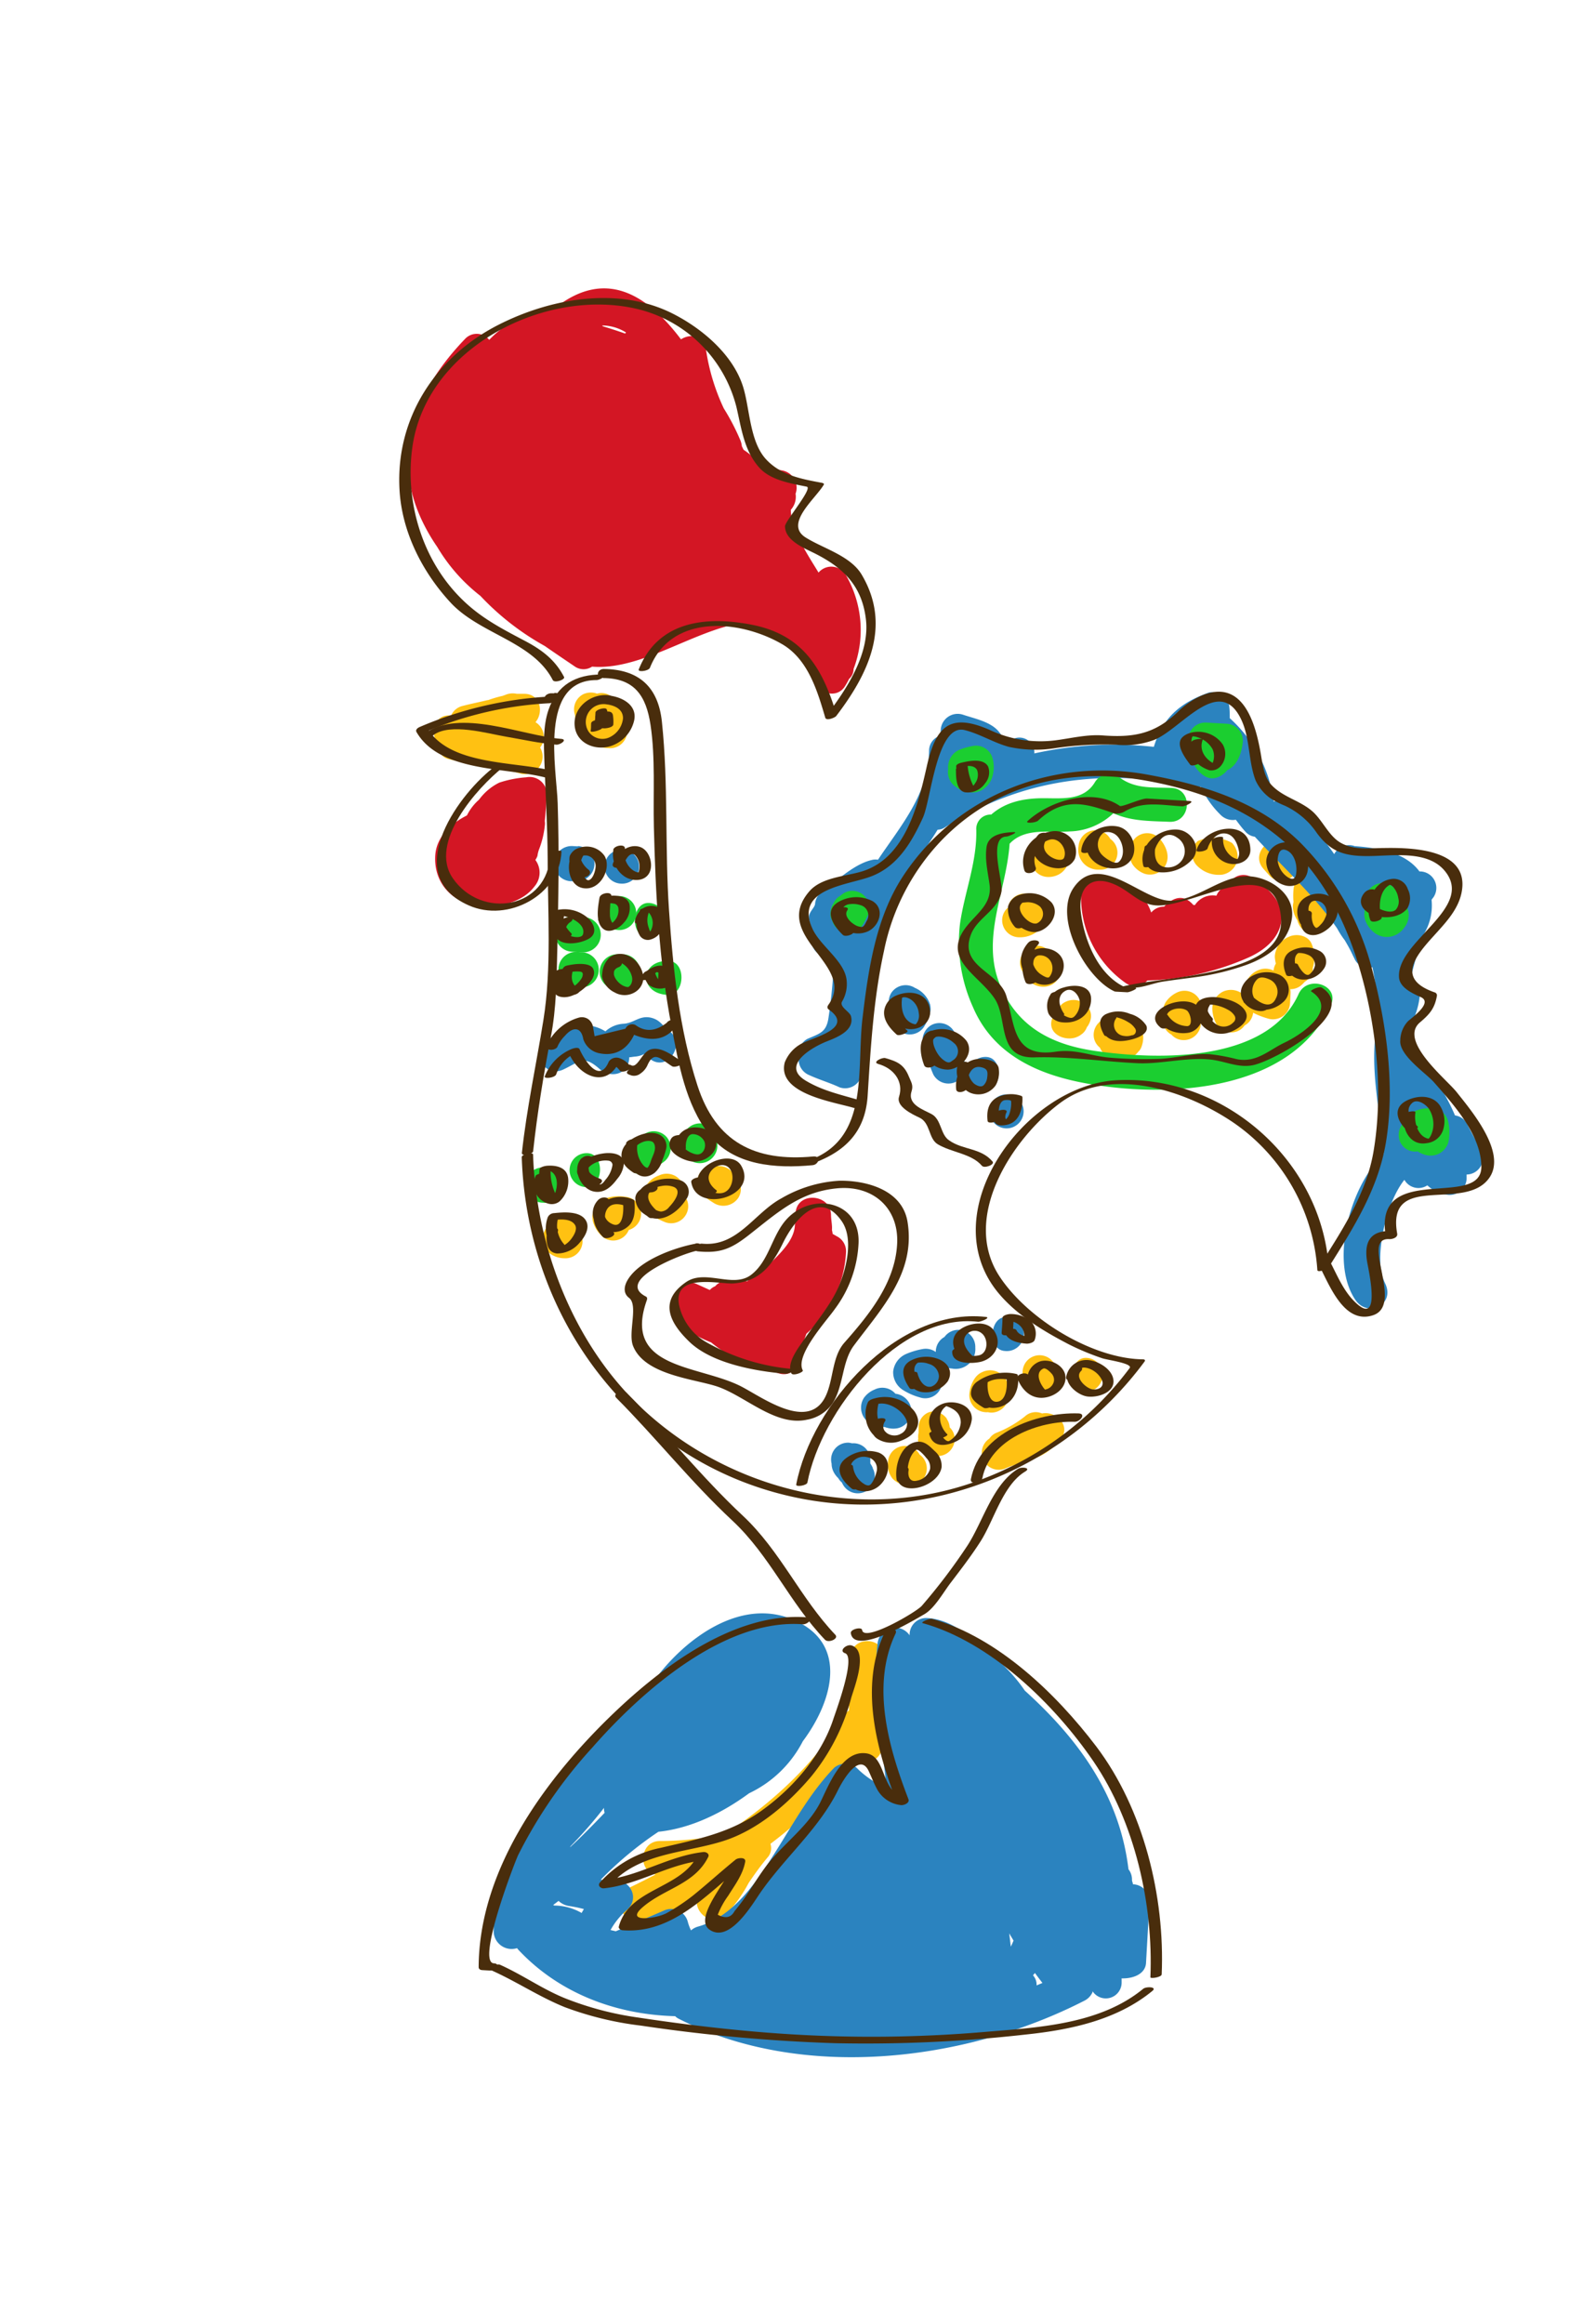 <svg id="layer1" xmlns="http://www.w3.org/2000/svg" viewBox="0 0 270.23 396.54"><defs><style>.cls-1{fill:#d31624;}.cls-2{fill:#ffc112;}.cls-3{fill:#2b83bf;}.cls-4{fill:#1bce30;}.cls-5{fill:#492d0c;}</style></defs><path class="cls-1" d="M144.46,98.24a2.87,2.87,0,0,0-4.73-.53C138.1,95,135,90.47,135,87a3.34,3.34,0,0,0,.81-2.75,3,3,0,0,0-2.5-4,14,14,0,0,1-2.71-.93,3,3,0,0,0-.84-.19,17.15,17.15,0,0,0-2.83-2.38l-.29-.6a3.49,3.49,0,0,0-.25-1,37.91,37.91,0,0,0-2.83-5.45,35.6,35.6,0,0,1-3.05-10.1c-.33-2.4-2.69-2.72-4.26-1.69-5.9-7.81-13-12.13-21.59-5.28A17.45,17.45,0,0,0,83.51,58a2.72,2.72,0,0,0-4-.29C71.11,66.39,66.61,77,71.9,88.54a32.29,32.29,0,0,0,2.75,4.81A29.75,29.75,0,0,0,82,101.68l0,0A45,45,0,0,0,93,110.24c1.71,1.19,3.42,2.34,5.07,3.46a2.62,2.62,0,0,0,3,.06c8.3.69,17.21-6.08,25.41-7.42,5.62,1.18,11,4.16,12.53,9.74.65,2.28,3.86,3.26,5.25,1q.38-.61.69-1.23a2.26,2.26,0,0,0,.76-1.69A18.69,18.69,0,0,0,144.46,98.24Zm-37.59-41.5-.16.18c-1.27-.45-2.55-.86-3.84-1.25a.5.5,0,0,0-.05-.13A7.79,7.79,0,0,1,106.87,56.74Z"/><path class="cls-1" d="M92,145a15.72,15.72,0,0,0,1-4.07,2.84,2.84,0,0,0,0-.83c.16-1.49.25-3,.34-4.45a2.93,2.93,0,0,0-3.51-3,18.47,18.47,0,0,0-4.61.91,9.46,9.46,0,0,0-3.44,2.9,8.65,8.65,0,0,0-2.07,2.69c-2.81,1.42-5.22,3.71-5.41,6.85-.28,4.77,3,8.14,7.53,8.6,3.27.33,7.37-.59,9.41-3.33a3.61,3.61,0,0,0,.15-4.52,3.08,3.08,0,0,0,.36-.7Q91.81,145.54,92,145Z"/><path class="cls-1" d="M213.81,149.79a2.75,2.75,0,0,0-3.75.63,2.64,2.64,0,0,0-1.27,1.06,2.9,2.9,0,0,0-1.14,1.37,3.61,3.61,0,0,0-3.66,1.59h-.27c-1.75-2-3.54-1.23-5,.28a2.84,2.84,0,0,0-2.2,1c-1.15-3.38-4.08-5.58-8.9-6a2.92,2.92,0,0,0-3.06,2.73,17.81,17.81,0,0,0,7.63,15.32,2.79,2.79,0,0,0,3.67-.45,45.82,45.82,0,0,0,17.34-3.95c2.54-1.16,5-3.07,5.51-6C219.32,154,216.36,151.41,213.81,149.79Z"/><path class="cls-1" d="M144.42,213.71a2.86,2.86,0,0,0-1.29-2.58l-1-.57c0-.22-.07-.44-.11-.67.07-.82-.15-1.67-.16-2.51,0-3.7-5.84-4.11-6.05-.35l-.12,2.11c-.15,2.5-2.41,4.68-4.3,6.52a26.77,26.77,0,0,0-3.84,3s0,0,0,0a2.63,2.63,0,0,0-1.85.22,2.92,2.92,0,0,0-3.62.62,2.36,2.36,0,0,0-.91.64l-2.21-1c-2-.93-3.78,1-3.77,2.89a2.61,2.61,0,0,0-.1.57c-.19,3.39,3.12,5.2,6.31,6.49a23.63,23.63,0,0,0,7.59,4.18,3,3,0,0,0,2.17-.18c1.29,1.8,4.32,2.16,5-.56a45.51,45.51,0,0,1,1.5-4.93A19.8,19.8,0,0,0,144.42,213.71Z"/><path class="cls-2" d="M92.2,127.57a2.94,2.94,0,0,0-.79-4.33c1.42-1.63.89-4.8-1.87-4.84-.45,0-.89,0-1.32,0a3.22,3.22,0,0,0-1.93.17l-.49.18a19.37,19.37,0,0,0-2.48.73l-.12,0c-1.43.35-2.88.63-4.28,1A2.86,2.86,0,0,0,77,122.11h0c-2.86-.32-3.7,3-2.25,4.78a2.43,2.43,0,0,0,1.93,2.67c4.05,1,8.24,1.32,12.24,2.47A3,3,0,0,0,92.2,127.57Z"/><path class="cls-2" d="M106.19,120.27a4.46,4.46,0,0,0-1.4-1,2.75,2.75,0,0,0-2-1,2.88,2.88,0,0,0-.87.1,3.11,3.11,0,0,0-2.38.11,2.92,2.92,0,0,0-1.35,3.63v.06c-.21-.53-.07-.18,0,.1a.75.75,0,0,0,0,.15,6.31,6.31,0,0,0,.42,2.52c.85,2.11,3.4,2.61,5.4,2.74a2.9,2.9,0,0,0,2.91-2C107.49,123.88,107.6,121.77,106.19,120.27Z"/><path class="cls-2" d="M150.5,292.68c-.05-3.22.26-6.44.44-9.66.21-3.73-5.52-4.06-5.73-.33-.18,3.07-.3,6.13-.28,9.19a2.62,2.62,0,0,0-.74.78c-5.3,8.56-12.4,15-20.43,20.34a54.67,54.67,0,0,1-11,1.17c-3.55-.11-4,5.11-.85,5.72-1.52.78-3.06,1.56-4.61,2.31-3,1.46-1.27,6.08,1.92,5.42a51.1,51.1,0,0,0,9.73-3c0,2.21,3,4.13,4.86,2.23a24.7,24.7,0,0,0,4-5.54c1-1.48,2.09-3,3.24-4.36a2.35,2.35,0,0,0,.47-2.3,70.59,70.59,0,0,0,14.42-14.56,2.9,2.9,0,0,0,4.7-2l.2-3.52A2.7,2.7,0,0,0,150.5,292.68Z"/><path class="cls-2" d="M181.65,144.13a3.79,3.79,0,0,0-2.49-1.15,2.91,2.91,0,0,0-3.06,2.73,2.13,2.13,0,0,0,0,.44,2.26,2.26,0,0,0-.08.44,2.92,2.92,0,0,0,2.73,3.06,3.74,3.74,0,0,0,2-.43,3.37,3.37,0,0,0,1.75-2.67A3.23,3.23,0,0,0,181.65,144.13Z"/><path class="cls-2" d="M178.44,155.44a4,4,0,0,0-1.93-2.49,2.93,2.93,0,0,0-4,.81,2.7,2.7,0,0,0-.43,1.12,2.8,2.8,0,0,0-1,2,2.91,2.91,0,0,0,2.72,3.06,4.86,4.86,0,0,0,3.66-1.31,3.64,3.64,0,0,0,.92-1.41A3.48,3.48,0,0,0,178.44,155.44Z"/><path class="cls-2" d="M180.77,164.06a6.32,6.32,0,0,0-2.12-2.15,2.88,2.88,0,0,0-3.64,4.44,4.86,4.86,0,0,0,.52.9,3.45,3.45,0,0,0,2.37,1.13,3,3,0,0,0,2.22-.75A3,3,0,0,0,180.77,164.06Z"/><path class="cls-2" d="M181.41,171.25a6.08,6.08,0,0,0-1.69,2.32c-1.2,2.61,1.76,4.17,3.89,3.48h0a3,3,0,0,0,.49-.21l0,0,.24-.13.19-.14a2.54,2.54,0,0,0,1-1.26c.06-.09.13-.16.18-.25C187.62,172.07,184,169.41,181.41,171.25Z"/><path class="cls-2" d="M194.61,179.17s0-.1.08-.15l.06-.11a3.05,3.05,0,0,0,.13-.32,1.27,1.27,0,0,0,.06-.18,4.35,4.35,0,0,0-.11-3,5,5,0,0,0-2.34-2.45,2.63,2.63,0,0,0-3,.72,2.94,2.94,0,0,0-2.79,2.73,2.78,2.78,0,0,0,1.09,2.39.21.21,0,0,0,0,.06,4,4,0,0,0,3,2.17,4.17,4.17,0,0,0,3.5-1.52l.11-.13Z"/><path class="cls-2" d="M205.13,172.12a2.93,2.93,0,0,0-4.21-2.75,4.79,4.79,0,0,0-1.83,1.51,3,3,0,0,0-.55,1.78,2.57,2.57,0,0,0-.18.84,3.27,3.27,0,0,0,1.38,2.92,1.71,1.71,0,0,0,.23.13,2.72,2.72,0,0,0,1.95.94,2.9,2.9,0,0,0,3.06-2.72,4.83,4.83,0,0,0-.12-1A8.28,8.28,0,0,0,205.13,172.12Z"/><path class="cls-2" d="M223.93,161.13c-.57-1.51-2.6-1.89-3.9-1.27a3.85,3.85,0,0,0-2.41,3.38,5.59,5.59,0,0,0,.18,1.19,2.89,2.89,0,0,0-.4,1.21,3,3,0,0,0-2.2-.22,3.79,3.79,0,0,0-2.6,2.58l0,.12a2.67,2.67,0,0,0-.68,1.35,3.24,3.24,0,0,0-3.23-.21,3.31,3.31,0,0,0-1.74,2.77,5.83,5.83,0,0,0,.62,2.58,2.9,2.9,0,0,0,3.9,1.26,2.84,2.84,0,0,0,1-.88,3,3,0,0,0,.53-.37,2.84,2.84,0,0,0,.92-1.8h0c.16.09.34.17.56.28a14.19,14.19,0,0,0,1.92.7,2.93,2.93,0,0,0,3.82-2.58l.09-1.63a2.92,2.92,0,0,0-.05-.79,2.82,2.82,0,0,0,1.94-.72,7.56,7.56,0,0,0,.56-.57,2.63,2.63,0,0,0,1.34-2.26s0-.06,0-.09A5.85,5.85,0,0,0,223.93,161.13Z"/><path class="cls-2" d="M227,155.19a2.93,2.93,0,0,0-.42-3.32,2.89,2.89,0,0,0-5.77-.06,12.43,12.43,0,0,0,0,2.12,5.4,5.4,0,0,0-.1.58,4.18,4.18,0,0,0,.45,2,3.72,3.72,0,0,0,.27.48l.07.13a4.57,4.57,0,0,1-.1-.81,3,3,0,0,0,2.72,3.06,2.92,2.92,0,0,0,3.07-2.73A6.2,6.2,0,0,0,227,155.19Z"/><path class="cls-2" d="M221.55,157.08c.07.34.13.28,0,0Z"/><path class="cls-2" d="M221,145.48l-1-1.07c-2.49-2.79-6.81,1.06-4.32,3.86l.95,1.07C219.13,152.13,223.46,148.27,221,145.48Z"/><path class="cls-2" d="M210.32,143.85a6.6,6.6,0,0,0-5.85-.33,2.91,2.91,0,0,0-.24,4.09,5.19,5.19,0,0,0,4.42,1.65,3.22,3.22,0,0,0,2.47-2.08A3.39,3.39,0,0,0,210.32,143.85Z"/><path class="cls-2" d="M198,143.15a2.91,2.91,0,0,0-4.09-.24,2.85,2.85,0,0,0-.93,2.42,2.8,2.8,0,0,0,.64,2.55,4.25,4.25,0,0,0,1.73,1.21,3,3,0,0,0,3.48-1.2C199.85,146.28,199.11,144.46,198,143.15Z"/><path class="cls-2" d="M189.54,143.16a2.9,2.9,0,0,0-5.42,1.24,3.39,3.39,0,0,0,3.56,4,2.89,2.89,0,0,0,1.86-5.24Z"/><path class="cls-2" d="M99.34,211.12a2.89,2.89,0,0,0-4.62-3.19,5.43,5.43,0,0,0-1.91,2.49,3.41,3.41,0,0,0-.08,1.68A3.45,3.45,0,0,0,94,214a4.22,4.22,0,0,0,2.34.72A2.92,2.92,0,0,0,99.44,212,2.71,2.71,0,0,0,99.34,211.12Z"/><path class="cls-2" d="M109.44,207.29a2.92,2.92,0,0,0-2.73-3.06,6.87,6.87,0,0,0-3.81.46,3.43,3.43,0,0,0-1.72,3.61,5.2,5.2,0,0,0,1.34,2.41,2.86,2.86,0,0,0,4.82-.82A2.93,2.93,0,0,0,109.44,207.29Z"/><path class="cls-2" d="M116.63,203.84a3,3,0,0,0-.2-2,3,3,0,0,0-3.9-1.26,4.17,4.17,0,0,0-2.82,4.38c.26,2,2.33,3,3.93,3.64a2.91,2.91,0,0,0,3.68-1.81A2.8,2.8,0,0,0,116.63,203.84Z"/><path class="cls-2" d="M126.15,201.54a3.72,3.72,0,0,0-.56-.82c-.21-.27-.45-.53-.67-.78a2.89,2.89,0,0,0-2.33-.94,3,3,0,0,0-3.13,1.21,2.94,2.94,0,0,0,.81,4,16.4,16.4,0,0,0,1.45,1,3.08,3.08,0,0,0,4.27-.73,2.85,2.85,0,0,0,.48-1.46A3.06,3.06,0,0,0,126.15,201.54Z"/><path class="cls-2" d="M157,248.23a2.89,2.89,0,0,0-5.41,1.25,3.73,3.73,0,0,0,.78,2.85,3.78,3.78,0,0,0,2.77,1.14,2.89,2.89,0,0,0,1.86-5.24Z"/><path class="cls-2" d="M162.12,243.58h0a2.89,2.89,0,0,0-.25-1v0a3.62,3.62,0,0,0-.24-.43l0-.05a2.2,2.2,0,0,0-.28-.34l-.1-.09a2.37,2.37,0,0,0-.29-.25l-.18-.11-.27-.16a2.09,2.09,0,0,0-.3-.11l-.2-.08a4.68,4.68,0,0,0-.56-.09,2.32,2.32,0,0,0-1.43.42,2.76,2.76,0,0,0-1.21,2.34l0,.88a2.79,2.79,0,0,0-.05,1.07c0,.05-.09.1-.07.15a4.23,4.23,0,0,0,.28.85,3.54,3.54,0,0,0,1,1.22,3.6,3.6,0,0,0,1.94.67,2.9,2.9,0,0,0,3.06-2.72A2.77,2.77,0,0,0,162.12,243.58Z"/><path class="cls-2" d="M171.79,235.54A3.14,3.14,0,0,0,170,234a3.1,3.1,0,0,0-2.37.17c-1.36.58-2.06,2.39-2.16,3.76a2.92,2.92,0,0,0,2.72,3.06,2.23,2.23,0,0,0,.45,0,3.11,3.11,0,0,0,.44.07,2.92,2.92,0,0,0,3.06-2.73A6.1,6.1,0,0,0,171.79,235.54Z"/><path class="cls-2" d="M180.46,233.17l-.06-.06h0l-.77-.87a2.9,2.9,0,1,0-4.33,3.86l.77.86h0l.06.07a2.9,2.9,0,0,0,4.33-3.86Z"/><path class="cls-2" d="M185.49,231.72c-3-.17-3.33,5.62-.34,5.79A2.9,2.9,0,1,0,185.49,231.72Z"/><path class="cls-2" d="M177.89,241.21a2.7,2.7,0,0,0-2.91.48,18.4,18.4,0,0,1-4.88,2.81,2.65,2.65,0,0,0-1.21,1,2.9,2.9,0,0,0,2.92,5c1.6-.66,3.3-1.05,4.92-1.67a10,10,0,0,0,4.35-3.26C182.91,243.29,180.22,240.73,177.89,241.21Z"/><path class="cls-3" d="M252.84,196.37c-.75-1.55-1.64-3-2.39-4.56a2.72,2.72,0,0,0-2.07-1.46,35.36,35.36,0,0,0-3.85-6.82,3.41,3.41,0,0,0-2.4-1.31h0a2.8,2.8,0,0,0-.63-2.25c0-.11.12-.22.11-.33-.15-1.83-.24-3.66-.41-5.49a13.51,13.51,0,0,0,1.14-4,5.36,5.36,0,0,0-1-3.12c-.14-.26-.24-.53-.36-.79.52-2.12,1.19-4.23,1.79-6.39a9.37,9.37,0,0,0,1.61-6.29c.12-.21.22-.29.36-.5a2.82,2.82,0,0,0-2.26-4.35h-.17c-2.31-3.14-6.73-4-11.07-4.32-.06,0-.11-.06-.17-.06a2.85,2.85,0,0,0-3.31,1.43,46.77,46.77,0,0,0-7.32-8.33,3.06,3.06,0,0,0-3-.64,23.24,23.24,0,0,0-7.51-14.23c0-.7,0-1.41-.11-2.15a2.9,2.9,0,0,0-3.45-2.23c-5,1.78-7.9,4.37-9.4,9.27a63.16,63.16,0,0,0-20.4,1.12,2.55,2.55,0,0,0-3.35-2.57,7.7,7.7,0,0,1-1.73.35,8.44,8.44,0,0,0-1.11-1.64c-1.43-1.59-4.05-2.09-6-2.75a2.9,2.9,0,0,0-3.79,2.58l-.05,1a2.67,2.67,0,0,0-1.94,2.47c-.06,7.48-4.8,12.84-8.72,18.7a2.73,2.73,0,0,0-.85,0c-2.69.53-5.29,2.81-7.41,4.44a3.67,3.67,0,0,0-.78.7,2.92,2.92,0,0,0-1.7,2.38v0c0,.62-1.15,1.43-1.06,2.47a21.24,21.24,0,0,1,.55,2.75l-.09.93a2.8,2.8,0,0,0,2.15,2.83c.48.78,1.12,1.52,1.64,2.21-.16,1.53-.25,3.07-.43,4.6-.14,1.25-.29,2.49-.48,3.74-.38,2.42-1.49,2.6-3.58,3.52a2.74,2.74,0,0,0-1.44,2.42l-.06.88a2.9,2.9,0,0,0,1.85,2.91c1.7.78,3.43,1.27,5.12,2.06A2.86,2.86,0,0,0,147,183.7c2.37-10.58.91-22.57,6.58-32.18,2.07-3.51,4.46-6.65,6.48-9.93a2.41,2.41,0,0,0,1.27-.41c13.16-8.36,27.2-10.06,42.36-7a4.41,4.41,0,0,0,1.31.08,15.67,15.67,0,0,0,3.31,4.74,2.93,2.93,0,0,0,2.66.89c.51.68,1,1.35,1.6,2a2.63,2.63,0,0,0,1.64.9c4.75,5.16,10.16,10,14.06,15.66a14.38,14.38,0,0,0,1.29,2c.32.54.64,1.1.93,1.66s.47,1,.71,1.45a2.56,2.56,0,0,0,2.87,1.52l.22,0c.17.83.31,1.66.44,2.5a27.2,27.2,0,0,0,.1,8.82c-.85,6.55.74,13,1.18,19.51a3.81,3.81,0,0,0,.21.94c-6.09,6-9.14,18.72-4.83,25,2.07,3,6.64.89,5.16-2.63a13.08,13.08,0,0,1-.58-1.41c-.07-.5-.17-1-.28-1.47-.46-4.43,1.29-11.56,4.05-15a2.76,2.76,0,0,0,3.92.94,6.08,6.08,0,0,0,3.64,1.63,2.91,2.91,0,0,0,3.06-2.72v-.76A2.8,2.8,0,0,0,252.84,196.37Z"/><path class="cls-3" d="M149,250.51a5.81,5.81,0,0,0-.43-.77c0-.15,0-.3,0-.44a2.88,2.88,0,0,0-3.13-3,3.71,3.71,0,0,0-.48-.1,2.88,2.88,0,0,0-3,3.57,3.14,3.14,0,0,0,.38,1.49,4,4,0,0,0,.77,1,2.53,2.53,0,0,0,.61.73,1.3,1.3,0,0,0,.08.17,2.9,2.9,0,1,0,5.16-2.64Z"/><path class="cls-3" d="M155.51,240.19a3.09,3.09,0,0,0-2.65-2.35.46.46,0,0,0-.07-.07,2.94,2.94,0,0,0-3.47-.65,4.12,4.12,0,0,0-1.85,1.44,3.07,3.07,0,0,0,.9,4.22,5,5,0,0,0,2.64.73,1.69,1.69,0,0,0,.36.12,3.87,3.87,0,0,0,1.79.11,3,3,0,0,0,1.43-.72A3,3,0,0,0,155.51,240.19Z"/><path class="cls-3" d="M163.74,226.94a2.92,2.92,0,0,0-2.51,1.21,2.89,2.89,0,0,0-1.48,2.35,1.61,1.61,0,0,0,0,.22,2.94,2.94,0,0,0-2.28-.5,12.73,12.73,0,0,0-2.82.85,3.69,3.69,0,0,0-2.18,3,3.59,3.59,0,0,0,1.73,3.17,10.58,10.58,0,0,0,2.8,1.22,2.88,2.88,0,0,0,3.56-3.93A3,3,0,0,0,161,233a2.75,2.75,0,0,0,1.49.54,3.36,3.36,0,0,0,4-3.56A2.92,2.92,0,0,0,163.74,226.94Z"/><path class="cls-3" d="M171.86,224.76c-3-.18-3.32,5.61-.33,5.78A2.9,2.9,0,1,0,171.86,224.76Z"/><path class="cls-3" d="M158.78,171.45a4.6,4.6,0,0,0-2.6-2.87,2.94,2.94,0,0,0-4,.81,3,3,0,0,0,.35,3.67,2.84,2.84,0,0,0,1.19,3,2.92,2.92,0,0,0,4-.81C158.4,174.09,159.09,172.89,158.78,171.45Z"/><path class="cls-3" d="M164.48,180.7c-.07-.16-.13-.32-.19-.47s0-.1-.08-.23c-.1-.32-.18-.64-.27-1a24.38,24.38,0,0,0-1-2.84,2.91,2.91,0,0,0-3.9-1.26,3,3,0,0,0-1.27,3.9c.07.15.13.31.19.47l.07.22c.1.32.19.65.28,1a21.6,21.6,0,0,0,1,2.84,2.92,2.92,0,0,0,3.9,1.27A3,3,0,0,0,164.48,180.7Z"/><path class="cls-3" d="M168.4,180.37a2.9,2.9,0,1,0-.34,5.79C171.06,186.33,171.39,180.54,168.4,180.37Z"/><path class="cls-3" d="M172,186.76a2.9,2.9,0,1,0-.34,5.79A2.9,2.9,0,1,0,172,186.76Z"/><path class="cls-3" d="M114.22,175.89C113,175,112.7,174,111,173.64c-1.88-.34-2.75.92-4.5,1.06a5,5,0,0,0-3.15,1.3,7.19,7.19,0,0,0-3.77-1.07c-2.27,0-4.1,1.51-6.07,2.43-3.39,1.58-.75,6.74,2.63,5.16,2.89-1.35,3.45-2.54,6.21-.1,1.83,1.63,4.84,1,5.06-1.76,0-.08,0-.16,0-.24.32,0,.64-.09,1-.11a4.38,4.38,0,0,0,1.56-.44,13.16,13.16,0,0,0,1,.85C114,183,117.19,178.13,114.22,175.89Z"/><path class="cls-3" d="M98.65,144.43l-.88-.05a3,3,0,0,0-.35,6l.88,0a3,3,0,0,0,.35-6Z"/><path class="cls-3" d="M106.32,145a2.9,2.9,0,1,0-.33,5.79A2.9,2.9,0,1,0,106.32,145Z"/><path class="cls-4" d="M221.67,169.65c-5.28,11.68-23.76,11.21-34.26,9.76-7.46-1-13.52-3.87-16.62-11.15-3.47-8.12,1-16.1,1.56-24.28,2.63-2.81,6.83-1.84,10.33-2.1a11.17,11.17,0,0,0,7.38-3.1c3,1.36,6.08,1.32,9.58,1.46,3.73.15,4.07-5.64.33-5.78-3.33-.14-6.23.22-9-1.89a2.9,2.9,0,0,0-4,.81c-2,3.44-5.84,2.78-9.33,2.84-3.13.06-6.1.73-8.43,2.79a2.44,2.44,0,0,0-2.55,2.62c.12,5.56-2,10.59-2.78,16a26.85,26.85,0,0,0,2.22,14.25c3.48,8.15,11.16,11.52,19.31,13,13.95,2.56,35.06,1.49,41.8-13.41C228.7,168.09,223.19,166.28,221.67,169.65Z"/><path class="cls-4" d="M144.89,152.08a3,3,0,0,0-1.42.78,2.4,2.4,0,0,0-1,.95c-.06.09-.11.19-.16.28a3.38,3.38,0,0,0-.53,1.56,2.3,2.3,0,0,0,.31,1.51,2.78,2.78,0,0,0,1.14,1.55,2.91,2.91,0,0,0,4-.82,18.85,18.85,0,0,0,1-1.89A2.94,2.94,0,0,0,144.89,152.08Z"/><path class="cls-4" d="M169.47,129.53a2.93,2.93,0,0,0-3.44-2.22,12.35,12.35,0,0,0-2.16.6,3.19,3.19,0,0,0-2,2.66,2.08,2.08,0,0,0,0,.66,3,3,0,0,0,1.23,3,4.77,4.77,0,0,0,2.7,1,3.54,3.54,0,0,0,1.83-.41,3.94,3.94,0,0,0,1.65-1.91A5.74,5.74,0,0,0,169.47,129.53Z"/><path class="cls-4" d="M212.16,126.57a2.91,2.91,0,0,0-2.72-3.06l-3.53-.2a2.92,2.92,0,0,0-3.06,2.72,8.84,8.84,0,0,0,1.25,4.9c.77,1.13,2.1,2.3,3.61,1.76a3.64,3.64,0,0,0,1.79-1.27C211.28,130.64,212,128.35,212.16,126.57Z"/><path class="cls-4" d="M240.42,155.51a58.6,58.6,0,0,0-1.17-3,3.48,3.48,0,0,0-1-.7,2.8,2.8,0,0,0-2.11-1.12,3,3,0,0,0-3.08,2.73L232.9,156a2.79,2.79,0,0,0,.28,1.31.87.87,0,0,0,.07.17,4.82,4.82,0,0,0,1.5,1.79,3.51,3.51,0,0,0,2.6.57,3.7,3.7,0,0,0,2.36-1.53A3.43,3.43,0,0,0,240.42,155.51Z"/><path class="cls-4" d="M247.23,191.44a2.9,2.9,0,0,0-2.67-2.29,6.06,6.06,0,0,0-3.12.5,3.47,3.47,0,0,0-1.54,1.67,3,3,0,0,0-.83,3.66,2.81,2.81,0,0,0,2.94,1.5,4.18,4.18,0,0,0,1.21.57,3.26,3.26,0,0,0,2.45-.19,3.3,3.3,0,0,0,1.56-1.86A8.07,8.07,0,0,0,247.23,191.44Z"/><path class="cls-4" d="M93.74,199.23l-.88,0a3,3,0,0,0-.35,6l.88.05a3,3,0,0,0,.35-6Z"/><path class="cls-4" d="M100.34,196.79a2.9,2.9,0,1,0-.33,5.79C103,202.75,103.34,197,100.34,196.79Z"/><path class="cls-4" d="M113.77,194a2.93,2.93,0,0,0-4.09-.23l-.13.1c-.45.28-.91.54-1.34.85a3.69,3.69,0,0,0-1.36,2.71,2.92,2.92,0,0,0,2.73,3.06,2.83,2.83,0,0,0,2.67-1.52,8.49,8.49,0,0,0,1.28-.87A2.94,2.94,0,0,0,113.77,194Z"/><path class="cls-4" d="M119.67,191.71a3,3,0,0,0-3.16,2.73l-.05.88a3,3,0,0,0,6,.34l0-.88A3,3,0,0,0,119.67,191.71Z"/><path class="cls-4" d="M99.72,156.51l-1.76-.1a3,3,0,0,0-.34,6l1.76.1a3,3,0,0,0,.34-6Z"/><path class="cls-4" d="M105.87,152.92a2.9,2.9,0,1,0-.34,5.79A2.9,2.9,0,1,0,105.87,152.92Z"/><path class="cls-4" d="M110.81,154.09c-3-.17-3.33,5.61-.34,5.79A2.9,2.9,0,1,0,110.81,154.09Z"/><path class="cls-4" d="M99.38,162.5l-.88-.05a3,3,0,0,0-.34,6l.88.05a3,3,0,0,0,.34-6Z"/><path class="cls-4" d="M106.43,162.9l-.88-.05a3,3,0,0,0-.35,6l.88,0a3,3,0,0,0,.35-6Z"/><path class="cls-4" d="M114.24,164c-5-.29-5.32,5.5-.33,5.78C116.91,170,117.24,164.18,114.24,164Z"/><path class="cls-3" d="M193.4,321.55c0-.25-.17-.5-.16-.75a2.85,2.85,0,0,0-.6-1.81c-1.53-12.72-8.64-22.29-17.7-30.49a26.51,26.51,0,0,0-6.86-6.91c-2.9-2.87-6.11-5.26-9.8-5.47a2.83,2.83,0,0,0-3,2.95,3,3,0,0,0-5.45,1.24c-1,8.4.69,16.52,1.52,24.8a15.79,15.79,0,0,1-4.87-3.19,2.94,2.94,0,0,0-4.1-.23c-4,4.14-6.76,9.17-9.79,14-3.27,5.2-7.19,11.33-13.46,13.09a3,3,0,0,0-1.17.64,8.08,8.08,0,0,1-.52-1.36,2.94,2.94,0,0,0-4.15-2l-8.17,3.51-.9-.21a12.84,12.84,0,0,1,2.88-3.51c2.24-2.11.26-5.32-2.54-5a7.22,7.22,0,0,1-2-.09,60.84,60.84,0,0,1,9.84-8.17c5.48-.57,10.84-3.16,15.48-6.57a19.89,19.89,0,0,0,9.17-8.88c4.91-6.55,8-16.49-1.46-20.66-9.05-4-18.57,3.07-23.79,10.13a18.86,18.86,0,0,0-1.26,1.93c-6.84,3.46-12,10.17-16,17.1-6.72,5.75-10.38,15.12-10.27,23.91a3.07,3.07,0,0,0,4,2.9,1.93,1.93,0,0,0,.22.28c7,7.47,16.7,11.07,26.76,11.33a2.25,2.25,0,0,0,.55.41c21,10.7,48.88,7.44,69.39-3.09a3,3,0,0,0,1.33-1.45c.1,0-.14-.07,0-.11a2.7,2.7,0,0,0,4.95-1.47l0-.74c2,.06,4-.75,4.16-2.56l.6-10.57A2.93,2.93,0,0,0,193.4,321.55Zm-96.28,3.71a23,23,0,0,1,2.55.52c-.13.22-.26.44-.38.67a9.37,9.37,0,0,0-4.66-1.27l-.2-.09.92-.7A3.37,3.37,0,0,0,97.12,325.26Zm.28-10.2a75.64,75.64,0,0,0,5.71-6.55,2.45,2.45,0,0,0,.1.85c-1.92,2-3.87,4-5.9,5.88Zm75.15,17.14v0q-.12-1.14-.27-2.28c.24.42.49.83.74,1.24C172.87,331.52,172.72,331.86,172.55,332.2Zm3.79,4.89.33-.4c.42.57.85,1.14,1.28,1.7l-1,.42A2.32,2.32,0,0,0,176.34,337.09Z"/><path class="cls-5" d="M102.9,115.71c5.41,0,7.41,3.05,8.15,8,.85,5.65.43,11.68.57,17.38.29,11.4.86,22.82,3,34,1.2,6.32,2.37,13.3,6.42,18.5,4.17,5.36,11.44,5.84,17.66,5.25,1.11-.1,1.46-1.61.15-1.49-10,.94-16.66-2.47-19.78-12.08s-4.18-19.93-4.86-29.87c-.74-10.71-.09-21.57-1.22-32.24-.63-6-4-8.94-9.93-9-1.13,0-1.46,1.48-.15,1.49Z"/><path class="cls-5" d="M102.71,115.1c-4.42,0-7.59,1.75-9.08,6.05-.94,2.73-.8,5.93-.7,8.76.19,5.54.53,11.05.56,16.6,0,8.94.7,18.75-.73,27.58-1.22,7.58-2.84,15-3.67,22.67-.06.62,1.86.23,1.92-.3.71-6.52,1.77-13,3-19.4,1-5.11,1-10.06,1.13-15.28.18-8.25.33-16.49.06-24.73-.19-5.91-3.27-21,6.66-21,.59,0,2.09-.91.8-.91Z"/><path class="cls-5" d="M94.62,118.31l-.55,0c-.39,0-1,.26-1.09.7,0,.19-.07.37-.11.55l1.08-.7a64.92,64.92,0,0,0-22.35,5.22c-.34.16-.72.47-.49.86,4,6.88,15.4,6,22.06,7.76.7.18,2.29-.85,1.16-1.15-6.45-1.67-17.67-.84-21.44-7.4l-.49.86a61.9,61.9,0,0,1,21.33-5c.39,0,1-.27,1.08-.7,0-.19.08-.37.11-.55l-1.08.7.55,0c1-.08,1.56-1.31.23-1.2Z"/><path class="cls-5" d="M74,125.43c2.91-2.11,9.17-.26,12.42.29,2.84.48,5.66,1.13,8.53,1.36.7.06,2.07-.93.77-1-6.6-.54-17.21-5.26-23.26-.89-.87.63,1.07.61,1.54.27Z"/><path class="cls-5" d="M84.07,131.11c-6.42,5.11-15.43,18.38-4.06,23.39,6.71,3,15.58-1.78,15.84-9.21,0-.3-1.91,0-1.93.52-.33,9.33-11.75,11.15-16.63,4.05-4.18-6.09,4.17-15.42,8.53-18.89.41-.34-1.39-.15-1.75.14Z"/><path class="cls-5" d="M104.31,118.72c-3-.65-6.43,1.72-6.22,5,.19,3,3.25,4.34,5.85,3.69a6,6,0,0,0,4.31-4.44c.56-2.53-1.81-3.89-3.94-4.23-1-.16-2,1.26-.65,1.47s2.71.84,2.69,2.38a4,4,0,0,1-2,3.07,2.87,2.87,0,0,1-3.89-.84,3.05,3.05,0,0,1,3.16-4.61c1,.21,1.93-1.2.65-1.47Z"/><path class="cls-5" d="M101.57,122.8c0,.33-.37.54-.36.9,0,.58,1.58.57,1.9.59s1.56-.14,1.59-.67a7,7,0,0,0-.07-1.58c-.18-1-1.61-.58-2.17-.14l1.37-.37-.63,0c-.39,0-1.56.14-1.59.67s0,.84-.07,1.26l1.58-.67-.63,0c-.38,0-1.55.14-1.58.67s0,.84-.08,1.26,1.75-.13,1.92-.42a15,15,0,0,0,.89-1.35,2.86,2.86,0,0,0-.06-1.87c-.13-.48-1.91,0-1.93.52s-.08,1.26-.11,1.89c0,.32,1.89.08,1.93-.51s.07-1.27.11-1.9l-1.93.52a2.57,2.57,0,0,1,0,1.77,13.09,13.09,0,0,1-.85,1.25l1.92-.42c0-.42,0-.84.08-1.26l-1.59.67.63,0c.38,0,1.56-.14,1.59-.67l.07-1.27-1.59.67.61,0a2.56,2.56,0,0,0,.73-.09,2,2,0,0,0,.48-.18c.34-.17.23-.15-.31.09l-.71.09c-.25,0-.1,0,0,.28a4.38,4.38,0,0,1,.07.71,8.61,8.61,0,0,1,0,.88l1.59-.67c-.17,0-1.29,0-1.2-.33s.31-.52.35-.86-1.86-.09-1.93.52Z"/><path class="cls-5" d="M139.11,198.4c5.4-2.06,8.59-5.43,9-11.35.52-8.29,1-16.6,2.79-24.76a38.1,38.1,0,0,1,10.06-19.12c9.37-9.53,21.93-12.24,34.74-9.94,9.16,1.65,17.59,4.87,24.48,11.27,6.46,6,10.23,14.33,12.46,22.73,2.45,9.22,3.43,19.78,1.84,29.21-1.25,7.48-5.63,13.87-9.58,20.16l1.92-.42c-1.29-18.25-18-32.87-36.31-31.83-15.64.9-31.51,22.69-20,36.39,3.17,3.77,7.73,6.48,12,8.7a44.4,44.4,0,0,0,5.66,2.35c.89.3,5.26.87,4.67,1.67a56.36,56.36,0,0,1-25.93,19.24C147,260,124.12,254.32,109,239.77,97.7,228.85,91.49,212.54,91,197c0-.41-2-.08-1.93.51.91,28,19.59,52.6,47.32,58.15,22.39,4.49,45.55-5.1,59-23.32.17-.23,0-.37-.27-.37-8.75-.1-19.88-7-24.57-14.27-6.51-10.12,2.39-23.54,10.48-29.52,8.71-6.43,21.61-2,29.58,3.43a33.22,33.22,0,0,1,14.27,25.1c0,.55,1.74-.14,1.92-.42,4.25-6.77,8.43-13.29,9.78-21.3,1.6-9.56.11-20.25-2.35-29.54A47.38,47.38,0,0,0,222,143.82c-7.12-7.06-16.67-9.93-26.28-11.66-16-2.88-32.41,3.52-41.5,17.26-4.75,7.17-6,16.1-7,24.46-1,8.7,1.19,20.2-8.77,24-1.28.49-.07.81.69.52Z"/><path class="cls-5" d="M105.17,238.51c6.84,6.87,12.77,14.39,19.87,21,6.42,6,9.74,14,15.79,20.31.59.62,2.42-.16,1.77-.84-6-6.3-9.37-14.31-15.79-20.32-7.1-6.63-13-14.15-19.87-21-.61-.61-2.44.17-1.77.84Z"/><path class="cls-5" d="M173.81,250.64c-4.33,2.6-6,9-8.64,13.08a99.83,99.83,0,0,1-7.8,10.3c-.88,1.05-9.89,6.31-10.2,4.14-.08-.59-2-.15-1.93.52.58,4,11-2.33,12.51-3.19,1.77-1,3.28-3.74,4.5-5.34,1.76-2.31,3.58-4.67,5.14-7.12,2.27-3.54,3.82-9.63,7.6-11.9,1.12-.67-.6-.84-1.18-.49Z"/><path class="cls-5" d="M151,278.63c-4.36,9.16-1.32,20.06,2.11,29l1.3-1c-4.11-.66-3-7-6.59-7.43-4.2-.53-6.45,5.74-7.86,8.51-2,3.85-5.93,6.74-8.64,10.06-1.68,2.07-3,4.44-4.56,6.61q-.66.9-1.38,1.77-.88,1.64-2.85.6a14.4,14.4,0,0,1,1.79-3.26c1.14-1.83,2.5-3.61,2.89-5.78.15-.84-1.24-.68-1.62-.38-2.47,2-4.8,4.13-7.26,6.12a34,34,0,0,1-4.5,3c-1.62.93-7.48,1.81-4-1.09,3.68-3.11,8.76-3.83,11.07-8.47.27-.55-.38-.89-.84-.84-5.88.66-10.89,4.09-16.75,4.75l.73,1c4.89-5.65,12.78-5.52,19.43-7.63,5.89-1.87,11.09-6.39,15-11a35.46,35.46,0,0,0,6.84-13.43c.53-1.83,3-8,.07-8.94-.84-.29-2.28.92-1.12,1.32,1.91.64-1.63,10.08-2,11.23-2.06,6.29-7,11.91-12.34,15.7s-10.9,4.82-17.11,6.28a18.87,18.87,0,0,0-10.39,5.91c-.48.55.15,1.08.72,1,5.88-.65,10.9-4.09,16.75-4.74l-.84-.84c-2.85,5.74-11.64,5.53-13.41,12.1-.1.36.36.62.65.64,8.56.64,14.49-6.25,20.61-11.17l-1.62-.38c-.43,2.38-7.12,9.37-4.15,11.45,3.38,2.36,7.26-4.27,8.59-6.2,4.19-6.09,10.09-11,13.33-17.61.73-1.49,3.64-6.63,5.25-3.25.46,1,.85,2,1.34,2.93a5.26,5.26,0,0,0,4.14,2.87c.45.07,1.55-.32,1.3-1-3.35-8.72-6.45-19.35-2.2-28.27.47-1-1.48-1-1.85-.23Z"/><path class="cls-5" d="M137.79,276c-12.65-1-25.46,8.92-34,17.29-11.22,11-22,26.05-22.08,42.39,0,.35.29.5.61.52l1.26.07c.83,0,2-1.16.72-1.23-3-.17,3.54-17.19,4.16-18.49a81.13,81.13,0,0,1,12.69-18.37c8.29-9.45,22.4-22,35.89-21,.82.07,2-1.12.71-1.22Z"/><path class="cls-5" d="M157.56,277c11.58,3.24,22.46,13.86,29.09,23.56,7.09,10.38,10.25,24.45,9.73,36.87,0,.27,1.91,0,1.93-.51.56-13.27-3.08-28.2-11.18-38.9-6.84-9-16.83-18.63-28-21.76-.44-.12-2.13.59-1.59.74Z"/><path class="cls-5" d="M83.85,336.22c4.3,1.91,8.16,4.52,12.56,6.3a55.72,55.72,0,0,0,13,3.15,286.15,286.15,0,0,0,33.07,3,244,244,0,0,0,32.65-1.48c7.63-.8,15.54-2.47,21.59-7.44.87-.72-1.06-.78-1.57-.36-7.5,6.16-18.15,6.61-27.42,7.39a227.32,227.32,0,0,1-30.21.51c-9.51-.47-19.19-1.58-28.6-3A53.91,53.91,0,0,1,96.45,341c-3.88-1.57-7.26-4-11.08-5.71-.6-.27-2.36.6-1.52,1Z"/><path class="cls-5" d="M146.86,187.8c-3.27-1-6.3-1.59-9.29-3.37-4.4-2.61,1.12-5.76,3.63-6.74,1.8-.71,4.7-1.87,4.07-4.27-.21-.79-2-1.58-1.53-2.49a5.89,5.89,0,0,0,.8-3.49c-.22-3.41-4.58-6-5.9-9.07-3-6.82,6.15-7.28,10.14-8.84,4.47-1.74,6.85-5.8,8.77-10,1.39-3.05,2.37-16.13,7.13-14.94,2.6.65,4.93,2.15,7.53,2.86a21.2,21.2,0,0,0,7.78.24,56.79,56.79,0,0,1,10.67-.59,14.4,14.4,0,0,0,6.21-.78c4.62-1.66,11.29-11.55,15.06-3.44,1.48,3.2,1.15,7,2.41,10.3a7.69,7.69,0,0,0,2.46,3,14.67,14.67,0,0,0,2.55,1.32,13.48,13.48,0,0,1,5.45,4.66c2.3,3.12,4.55,3.88,8.28,3.93,4.26.06,10.51-1.19,13.58,2.56,5.16,6.31-8.26,11.94-7.84,18.13.12,1.8,2.39,2.78,3.75,3.39,2.16,1-1.88,3.71-2.26,4.15a4.86,4.86,0,0,0-1.27,3.2c-.27,2.54,4.37,5.6,5.75,7.17,3.39,3.86,8,8.92,8.09,14.35.1,7.5-18.6-1.07-16.3,12l1.31-.94c-4.07-.29-5.18,1.9-4.43,5.67.41,2.13,2.28,11.22-2.62,5.94-1.81-2-2.81-4.63-4.07-6.94-.4-.73-2.24,0-1.77.83,1.84,3.38,4.31,10.48,9.35,8.86,5.44-1.75-2.27-13.38,2.85-13,.52,0,1.43-.26,1.31-.94-1.91-10.82,11.83-3.4,15.84-9.7,2.77-4.35-3.33-11.46-5.67-14.43-1.74-2.21-10-8.78-6.28-11.92,1.65-1.4,2.53-2.4,2.9-4.58a.54.54,0,0,0-.42-.55c-6.43-2.25-3.44-6-.12-9.64,1.93-2.15,4.1-4.37,4.72-7.28,1.59-7.5-8.31-7.78-13-7.71-2.52,0-5.35.43-7.65-.91-2-1.15-3.08-3.85-4.81-5.36-2.17-1.89-5.15-2.43-7.08-4.61-1.2-1.36-1.44-3.64-1.74-5.34-.88-5-3-12.82-10.14-9.76a13.75,13.75,0,0,0-4.11,2.86c-3.93,3.73-7.6,4.29-12.73,3.91-2.62-.2-5.46.5-8,.83a20.37,20.37,0,0,1-11.32-1.79c-6.87-3-9.2-.49-10.73,6.41-1.47,6.55-3.69,15.46-10.94,17.73-2.86.89-7,1-9.09,3.45-6.63,7.73,8.2,12.52,3.28,19.33-.2.27-.26.59.05.81,4.25,3-1.89,4.58-4.15,5.59a6.21,6.21,0,0,0-3.36,3.45c-1.38,5.4,8.57,6.76,11.81,7.76.8.24,2.28-.91,1.13-1.26Z"/><path class="cls-5" d="M135.43,233.63a35.94,35.94,0,0,1-14.9-4.61,9.67,9.67,0,0,1-4.57-6.16c-1.26-5.8,7-3.68,9.23-3.84,4.49-.33,6.6-3.07,8.46-6.88s6.18-9.4,10.09-3.67c2,3,.72,8.07-.56,11.05-1.36,3.16-3.82,6-5.73,8.8-.92,1.37-3.3,4.25-2.35,6.05.27.49,2.11-.2,1.94-.52-1.38-2.6,4.18-8.57,5.52-10.53a20.27,20.27,0,0,0,4-11.14c.32-7.29-7.91-8.79-12.21-4.19-2.61,2.8-3,7.12-6.09,9.53s-7.82-1-11.13,1.26c-4.62,3.16-3,6.8.59,10.23,3.88,3.71,11.36,5,16.45,5.43.43,0,2.23-.73,1.25-.81Z"/><path class="cls-5" d="M192.06,168.48c-4.67-2.16-7-8.09-7.57-12.92C184,151,186.7,149,191,151.28c2.33,1.25,3.95,3.28,6.83,3.24,6.6-.11,19.83-9,20.84,2,1,10.48-20.93,9.86-27.85,12.06-.31.1-1,.6-.28.65l1.89.1c.43,0,2.22-.75,1.25-.81,1.24.07,3.49-.82,4.81-1,2-.32,4.08-.55,6.11-.84a43,43,0,0,0,7.9-1.93c3.73-1.29,7.32-3.71,8-7.8.64-3.56-2.27-6.15-5.33-7.07-5.69-1.72-9.8,3.6-15.2,3.83-4.86.2-12.34-8.72-16.74-2.15-3.43,5.13,2.08,15.35,7,17.61.53.25,2.06-.55,1.82-.67Z"/><path class="cls-5" d="M153.14,251.07c-.79,4.83,7,3,7.6-.69a3.29,3.29,0,0,0-1.13-2.71c-1.05-1-1.94-2-3.55-1.52-2.42.7-3.35,4.16-3,6.36.14.85,2.08.36,1.93-.52-.24-1.43.2-3.72,1.46-4.61,0,0,.13,0,0,0a1,1,0,0,1,.52.22,7.08,7.08,0,0,1,1.14,1.18,2.23,2.23,0,0,1,.66,1.9,2.82,2.82,0,0,1-2.28,2c-1.12.27-1.56-.68-1.39-1.75s-1.82-.65-2,.17Z"/><path class="cls-5" d="M158.6,244.59c.47,2.19,2.33,2.32,4.16,1.58a4.82,4.82,0,0,0,3.14-4c.09-2.47-3-3.31-4.91-2.64-2.73,1-3.15,3.92-1.11,5.87.36.34,2.09-.39,1.83-.64-1.27-1.21-1.92-3.64-.17-4.8a5,5,0,0,1,.94.4,3.21,3.21,0,0,1,1,.79,2.52,2.52,0,0,1,.52,1.69,4.06,4.06,0,0,1-1.86,3c-.18.11-.47.16-.11.11a.91.91,0,0,1-.55-.16,2.32,2.32,0,0,1-.92-1.62c-.08-.38-2,.09-1.93.52Z"/><path class="cls-5" d="M166.69,236.05c-.36,2.39.76,4.57,3.45,4.16s4-3,3.61-5.52c0-.16-.25-.23-.37-.25a8.32,8.32,0,0,0-6.49,1.28,2.47,2.47,0,0,0-1.14,2.08c0,1.13,1.34,1.93,2.18,2.44.52.31,2.31-.45,1.54-.91-1-.61-2.54-1.87-1.36-3.07,1-1,2.78-1.07,4.08-.81l-.37-.25c.16,1.14.05,3.77-1.54,4s-1.81-2.43-1.66-3.42c.11-.72-1.83-.37-1.93.26Z"/><path class="cls-5" d="M173.71,235.31c.8,2,2.42,3.52,4.69,3.18,1.63-.24,3.37-1.43,3.49-3.2.14-2.11-2.42-3.47-4.24-3a3.18,3.18,0,0,0-2.18,2.27,3.77,3.77,0,0,0,1.34,3.62c.61.6,2.44-.19,1.77-.84-.84-.8-2.1-3-.5-3.78.43-.22,1.18.56,1.43.84a1.56,1.56,0,0,1,.4,1.32,1.82,1.82,0,0,1-1.64,1.42c-1.32.13-2.21-1.31-2.63-2.34-.34-.86-2.26-.31-1.93.51Z"/><path class="cls-5" d="M182.83,233.43c-2,1.94.75,4.55,2.72,4.87,1.78.28,4.95-.67,4.49-3-.31-1.6-2.21-2.8-3.69-3.11A3.52,3.52,0,0,0,182,235c-.17.89,1.8.61,2-.18a2.08,2.08,0,0,1,.72-1.4s0,0,.28-.05a2.64,2.64,0,0,1,.66.1,3.94,3.94,0,0,1,2.43,2c.51,1.15-.48,1.74-1.54,1.63s-3.19-2-2-3.14a.48.48,0,0,0-.22-.84,1.44,1.44,0,0,0-1.37.37Z"/><path class="cls-5" d="M167.69,252.27c1.33-6.7,9.63-9.84,15.77-9.64.94,0,2-1.38.66-1.43-7.2-.23-16.82,3.31-18.38,11.21-.2,1,1.78.74,1.95-.14Z"/><path class="cls-5" d="M143.67,250.7a4.59,4.59,0,0,0,2.71,3.6,3.84,3.84,0,0,0,4.18-1.23c1.36-1.59,1.63-4.38-.63-5.21a6.23,6.23,0,0,0-5.67,1.11c-2,1.68-.43,3.85,1.19,5.1.5.39,2.26-.37,1.81-.72-1.09-.83-2.58-2.19-1.85-3.7a2.46,2.46,0,0,1,2.54-1,2,2,0,0,1,1.65,2.64,5.52,5.52,0,0,1-.66,1.61c-.36.58-.59.72-1.2.47a4.06,4.06,0,0,1-2.13-3.16c-.1-.58-2-.12-1.94.51Z"/><path class="cls-5" d="M149.26,242.49a2.07,2.07,0,0,0,.45,3,4.4,4.4,0,0,0,4.12.36c2.24-.84,3.85-2.71,2.28-5a6.44,6.44,0,0,0-6.46-2.3c-.47.12-1.18.26-1.47.7a4.7,4.7,0,0,0-.41,2.38,4.89,4.89,0,0,0,2,3.83c.55.44,2.34-.33,1.79-.77-1.82-1.45-2.13-3.36-1.5-5.52l-.58.53c1.87-.73,4.43.81,5.2,2.52a1.86,1.86,0,0,1-.9,2.45c-1.47.9-3.84-.39-2.7-2.13.5-.77-1.45-.61-1.81-.06Z"/><path class="cls-5" d="M154.72,234.86a3.23,3.23,0,0,0,3,2.73,4.69,4.69,0,0,0,4.06-1.85c.9-1.56.2-3-1.33-3.71a5.69,5.69,0,0,0-5.1.22c-1.9,1.14-1.1,3.15-.07,4.64.32.45,2.19-.16,1.8-.72-.61-.88-1.51-2.41-.63-3.42.23-.26.3-.22.63-.24a3.71,3.71,0,0,1,1.48.24,2.29,2.29,0,0,1,1.72,2.06,1.92,1.92,0,0,1-1.33,1.82c-1.29.26-2.1-1.29-2.33-2.29-.12-.56-2.06-.08-1.93.52Z"/><path class="cls-5" d="M162.55,230.72c0,2.15,3.48,2,4.88,1.67,2.43-.61,3.76-3.15,2.24-5.34-1.22-1.75-4-1.31-5.53-.34-2.39,1.52-1.43,4.09.31,5.67.56.5,2.38-.26,1.79-.79-1-.87-2.35-2.5-1.28-3.82a1.87,1.87,0,0,1,2.71-.17c1,.89,1,3-.26,3.59-.6.29-2.9.41-2.92-.68,0-.89-2-.51-1.94.21Z"/><path class="cls-5" d="M171.62,227.59c.59,1.31,2.42,1.62,3.67,1.71.41,0,1.21-.19,1.34-.65a3.08,3.08,0,0,0-.61-3.13,5.33,5.33,0,0,0-3.54-1.28c-.33,0-1.32.19-1.35.65,0,.85-.09,1.69-.14,2.53s1.89.36,1.93-.25c.05-.85.09-1.69.14-2.53l-1.34.65c2.06.15,3.61,1.44,3,3.61l1.34-.65c-.85-.07-2.17-.45-2.5-1.18s-2.18,0-1.93.52Z"/><path class="cls-5" d="M137.83,253c2.35-12.21,15.53-29,29.19-27.44.43,0,2.23-.72,1.24-.83-15.08-1.67-29.72,15-32.34,28.6-.09.49,1.82.17,1.91-.33Z"/><path class="cls-5" d="M188.71,173.84a2.18,2.18,0,0,0,.38,3.19c1.17.88,2.83.68,4.15.34.95-.24,3-1,2.44-2.36a4.77,4.77,0,0,0-2.8-2,5.06,5.06,0,0,0-4.19.1c-1.41.83-.85,2.33-.2,3.52.29.53,2.13-.15,1.93-.52a4.46,4.46,0,0,1-.71-2.14,1.15,1.15,0,0,1,.17-.5c.11-.14.11-.1,0,0,.17-.1-.21.08,0,0-.42.17.24,0-.19.05h.19c-.19,0,.2,0,.26,0a4.81,4.81,0,0,1,.77.16,6.65,6.65,0,0,1,1.7.76,3.32,3.32,0,0,1,1.11,1,.77.77,0,0,1,0,1,.89.89,0,0,1-.39.23c-.29.1.19-.06-.13,0a2.63,2.63,0,0,1-1.32.11,1.89,1.89,0,0,1-1.35-3c.42-.6-1.48-.33-1.77.08Z"/><path class="cls-5" d="M197.58,174.07a5.45,5.45,0,0,0,5.4,2.15c2-.46,3.11-3,1.47-4.53-2.43-2.31-9.89.83-6.31,3.68.59.47,2.39-.31,1.79-.79-2.2-1.75,1-3.11,2.62-2.18.67.39,1.2,2.69.11,2.71a4.12,4.12,0,0,1-3.29-1.83c-.39-.61-2.26.05-1.79.79Z"/><path class="cls-5" d="M204.66,171.49c-.89,1.31-.15,2.89.92,3.84a4.38,4.38,0,0,0,4.74.67c1.39-.62,3.31-2,2.14-3.66-.9-1.29-2.84-1.87-4.31-2.1s-3.65-.1-4.1,1.54c-.26,1,.57,2,1.11,2.73s2.33-.12,1.79-.8a3.81,3.81,0,0,1-1-1.88.83.83,0,0,1,0-.31s.08-.11.06-.08.1-.05,0,0c.05,0,.26-.1,0,0l.2,0c-.27.06.14,0,.2,0,.28,0-.19,0,.1,0h.26a5,5,0,0,1,.9.13,7,7,0,0,1,1.92.73,2.92,2.92,0,0,1,1.17,1.05.87.87,0,0,1-.22,1.12,2.24,2.24,0,0,1-2.69.46c-1.08-.56-2.19-2.1-1.39-3.28.27-.39-.23-.64-.55-.66a1.44,1.44,0,0,0-1.27.55Z"/><path class="cls-5" d="M212.32,171.07a5,5,0,0,0,6.65,0,2.82,2.82,0,0,0-.47-4.68c-2.11-1-5.1-.45-6.3,1.68s.65,4.28,2.86,4.47a2.08,2.08,0,0,0,1.37-.37c.31-.22.25-.49-.14-.52a2.55,2.55,0,0,1-2.49-2.87,2.81,2.81,0,0,1,.78-1.63c.57-.6,1.5-.29,2.16,0a2.31,2.31,0,0,1,1.08,3.18c-.79,1.84-2.49,1-3.69,0-.46-.37-2.2.38-1.81.7Z"/><path class="cls-5" d="M219.57,165.06a3.1,3.1,0,0,0,3,2.11,4.13,4.13,0,0,0,3.43-1.86,2.07,2.07,0,0,0-.87-3.1,5.08,5.08,0,0,0-4.56,0c-1.73.79-1.66,2.61-1,4.14.23.56,2.12-.06,1.93-.52-.37-.88-.82-2.38,0-3.1.14-.11.29-.15.13-.1.16,0-.12,0,.15,0-.18,0,.15,0,.19,0a3.68,3.68,0,0,1,1.25.29,1.87,1.87,0,0,1,1.26,1.87,2.66,2.66,0,0,1-.85,1.4c-.74.75-1.84-1.07-2.07-1.58s-2.13.07-1.93.52Z"/><path class="cls-5" d="M222,156.17c-.05,1.14,0,2.67,1.23,3.22s2.67-.19,3.6-1c1.34-1.14,2.31-3.56.79-5a4.15,4.15,0,0,0-4.52-.39c-1.83.95-2,2.79-1.17,4.54.34.72,2.23.12,1.93-.52-.46-1-.85-2.36.06-3.14a1.26,1.26,0,0,1,.57-.17,1.92,1.92,0,0,1,1.13.31,2,2,0,0,1,.59,2.61,3.27,3.27,0,0,1-.79,1.18c-.14.15-.49.53-.71.52s-.45-.43-.53-.6a3.89,3.89,0,0,1-.24-1.82c0-.87-1.91-.49-1.94.21Z"/><path class="cls-5" d="M216.16,147.12a4.36,4.36,0,0,0,3.34,4,3.08,3.08,0,0,0,3.75-2.68,4.07,4.07,0,0,0-2.94-4.6,3.37,3.37,0,0,0-4.15,3.11c-.07.83,1.88.47,1.94-.22.09-1.11.44-2.18,1.65-1.57s1.68,2.37,1.54,3.7c-.09,1-.43,1.35-1.29.94a3.92,3.92,0,0,1-1.91-3.22c-.07-.7-2-.26-1.93.52Z"/><path class="cls-5" d="M206.87,143.42a3.75,3.75,0,0,0,3.25,4c1.63.23,3.39-.71,3.33-2.47-.18-5.49-8-3.89-9.21.14-.14.46,1.75.2,1.91-.32.36-1.18,1.4-2.55,2.76-2.55,1.63,0,2.31,1.63,2.58,3a1.8,1.8,0,0,1-.23,1.36c-.18.25.29.06-.12,0a2.58,2.58,0,0,1-.83-.37,3.6,3.6,0,0,1-1.51-3.25c0-.37-1.92-.09-1.93.52Z"/><path class="cls-5" d="M195.4,144.56c-.46,2.19.23,4.11,2.67,4.3a6.74,6.74,0,0,0,5.6-2.39c1.44-2-.35-4.73-2.68-4.9-3.29-.24-6.79,2.78-5.79,6.25.14.47,2.07-.06,1.94-.52a4.2,4.2,0,0,1,.48-3.33c.79-1.41,2-2,3.37-1a2.7,2.7,0,0,1,.76,3.85,2.94,2.94,0,0,1-3,1.14c-1.67-.42-1.76-2.34-1.47-3.71.1-.49-1.81-.18-1.91.32Z"/><path class="cls-5" d="M186.85,141.87c-1.73,1.63-1.85,3.78.1,5.3,1.6,1.24,4.34,1.5,5.83-.08,1.81-1.91.55-5.56-2-6.05-2.72-.53-5.93,1.23-6.21,4.14-.07.72,1.87.33,1.92-.27.18-1.8,1.67-3.57,3.58-2.7,1.54.7,2.26,3.68.92,4.87-.63.56-2.3-.62-2.81-1.14a2.55,2.55,0,0,1,.19-3.82c.8-.75-1.11-.64-1.53-.25Z"/><path class="cls-5" d="M177.26,142.44c-3.79,4.14,4.2,8,6.22,4.14a3.6,3.6,0,0,0-.56-3.44,3.65,3.65,0,0,0-3.6-1.23c-3.11.49-5.45,3.54-4.44,6.64.28.87,2.21.34,1.93-.51a3.63,3.63,0,0,1,2.36-4.74c1.63-.47,3.07,1.62,2.47,3.08-.49,1.19-5.1-.84-2.77-3.39.83-.89-1-1.17-1.61-.55Z"/><path class="cls-5" d="M172.81,153.56c-2.28,2.24,1.46,5.45,3.69,5.5s4.69-3,3-5.06a5.22,5.22,0,0,0-5.42-1.3,2.91,2.91,0,0,0-2,2,4.62,4.62,0,0,0,1.11,3.41c.53.76,2.36,0,1.76-.87a4.29,4.29,0,0,1-1-2.25.91.91,0,0,1,.56-.93A2.49,2.49,0,0,1,175,154a3.09,3.09,0,0,1,.91,0,3.27,3.27,0,0,1,1.57.66,1.76,1.76,0,0,1-.48,2.91c-1.31.39-3.76-2.24-2.6-3.38a.61.61,0,0,0-.26-1,1.31,1.31,0,0,0-1.37.37Z"/><path class="cls-5" d="M175.6,160.79c-2,2.18-1.73,5.13.86,6.69a3.28,3.28,0,0,0,5.13-2.69c0-2.25-2.43-3.31-4.39-2.9-2.88.6-3.1,3.36-2.14,5.69.31.75,2.22.18,1.93-.52-.36-.88-1.26-3.5.21-4a2.08,2.08,0,0,1,2.38,1.55,2.34,2.34,0,0,1-.46,2.12c-.3.32-1.24-.33-1.49-.49a3.28,3.28,0,0,1-.45-5c.79-.87-1.09-1-1.58-.42Z"/><path class="cls-5" d="M179.38,169.64A3.59,3.59,0,0,0,179,173a3,3,0,0,0,2.35,1.46c2.51.29,4.83-1.26,4.91-3.86s-2.92-2.64-4.68-2.08a4,4,0,0,0-2.44,1.78,3.1,3.1,0,0,0,.62,3.27c.34.47,2.08-.31,1.93-.52-.88-1.2-1.42-3.15.25-4,1.2-.6,2.3.86,2.39,1.88a3.29,3.29,0,0,1-.84,2.44c-.41.43-.73.41-1.41.13-1.79-.75-1.6-2.76-.82-4.19.15-.27-1.64-.15-1.91.34Z"/><path class="cls-5" d="M173,142c-1.72.07-4.29.38-4.59,2.56s.22,4.25.51,6.37c.46,3.31-2.11,4.86-3.93,7.18-4.41,5.59,2.09,8.19,4.82,12.33,2.27,3.42.31,10.18,6.75,10,6-.18,11.66.72,17.69,1,4.23.18,9.09-1.25,13.2-.51,2.12.38,4.2,1.3,6.41.85,3.82-.77,18.39-9,11.78-13.25-.45-.29-2.06.5-1.82.65,4.79,3.08-1.63,7.38-4.61,8.78-2.61,1.24-4.78,3.49-8.15,2.77a31.52,31.52,0,0,0-4.52-.83c-3-.2-6.09.77-9.14.81a71.92,71.92,0,0,1-8.17-.24c-3.21-.33-5.73-1.48-9-1-7.47,1.12-6.93-4.67-8.45-9.55-1.3-4.16-8.2-4.94-6-10.52,1.12-2.84,4.71-4.13,5.19-7.33.26-1.72-2.32-9.18.81-9.31.39,0,2.19-.8,1.26-.76Z"/><path class="cls-5" d="M177.2,140.05c4.55-4.25,8.42-2.84,13-1.24a2.75,2.75,0,0,0,1.89-.39c3.1-1.76,6.27-1,9.76-.82.49,0,2.24-.85,1.22-.91l-7.26-.42c-1-.05-4.29,1.51-4.66,1.26-4.59-3.18-12-.86-15.73,2.58-.49.47,1.39.3,1.77-.06Z"/><path class="cls-5" d="M118.75,212.23c-3.63.68-9.56,2.8-11.58,6.15-.61,1-.87,2.27.21,3.1,1.62,1.24-.2,5.92.68,8.18,1.89,4.84,9.86,5.58,14,6.83,4.92,1.47,10.18,7,15.7,5.78a6.62,6.62,0,0,0,4.42-2.88c1.86-3,1.54-7,3.56-9.74,4.76-6.4,10.61-12.43,9.18-21.16-.9-5.44-7-7.06-11.62-7a22.1,22.1,0,0,0-9.9,3c-4.67,2.52-7.48,8.32-13.54,7.74-.89-.08-2,1.19-.69,1.32,3.77.35,5.63-.42,8.65-2.78,4.91-3.83,8.74-7.45,15.28-8,6.05-.47,10.34,3.45,10.05,9.44-.32,6.68-4.79,12.14-9,16.91-2.13,2.4-1.85,6.26-3.19,9.1-2.85,6.06-10.59.4-14.31-1.56-7.24-3.8-20.48-2.88-16.23-14.79.08-.23.09-.49-.17-.62-5.41-2.78,6.29-7.36,8.8-7.83,1.22-.22.86-1.44-.32-1.22Z"/><path class="cls-5" d="M97.75,145.66c-1.31,2-.61,6,2.36,5.94,2.45,0,4.26-3.34,3.13-5.48A3.7,3.7,0,0,0,99,144.65a2.45,2.45,0,0,0-1.74,1.43,2.57,2.57,0,0,0,.65,2.36,8.31,8.31,0,0,0,1.1,1.12c.64.57,2.32-.37,1.49-1.12a4,4,0,0,1-1.34-1.79s0-.29,0-.2,0-.35,0-.21c.08-.24.07-.17.19-.26-.21.15,0,0,.09,0-.27.11.09,0,.17,0-.27.06.13,0,.2,0s.1,0,0,0l.24,0a1.81,1.81,0,0,1,1.62,2c-.05.69-.45,2-1.13,2.21-.45.16-1-.78-1.24-1.23a3.3,3.3,0,0,1,.35-3.06c.26-.42-.24-.77-.59-.81a1.3,1.3,0,0,0-1.26.59Z"/><path class="cls-5" d="M104.72,145a4.48,4.48,0,0,0,1.88,4.56c1.22.84,3.32.94,4.18-.49s.11-4-1.53-4.54c-2-.65-4,1.08-4.62,2.83-.35,1,1.58.92,1.84.17s1-2.17,1.86-1.68a2.82,2.82,0,0,1,.67,3c-.11.14,0,0,.1,0a.65.65,0,0,1-.33,0,2.7,2.7,0,0,1-1.1-.66,3.58,3.58,0,0,1-1-3.32c.16-.92-1.81-.64-2,.17Z"/><path class="cls-5" d="M102.35,153.1c-.24,1.53-.8,4.25.63,5.41,1.07.87,2.72-.12,3.47-1a3.64,3.64,0,0,0,1-3.22c-.49-1.64-2.78-1.54-4.1-1.33-.36.06-1,.26-1.07.73l-.18,3.16c-.06.93,1.9.6,1.94-.18l.18-3.16-1.07.73a4,4,0,0,1,1.82,0,.94.94,0,0,1,.57.62A2.64,2.64,0,0,1,105,157c-.06.08-.13.15-.19.22s-.3.28-.14.14a1.16,1.16,0,0,1-.21.16c-.22.16.14-.05-.1.06s.25-.07,0,0a.44.44,0,0,1,.32,0c-.1,0-.05,0-.16-.11a2.61,2.61,0,0,1-.4-1.44,13.21,13.21,0,0,1,.24-3.07c.14-.9-1.82-.6-2,.18Z"/><path class="cls-5" d="M96.16,156.79c-1.16.74-2.22,2.28-1,3.47s4,.73,5.38-.08,1-2.26.08-3.27a6,6,0,0,0-5-1.7,1.3,1.3,0,0,0-1.1.65,3.39,3.39,0,0,0-.2,2.26A5.58,5.58,0,0,0,95.71,160c.44.49,2.29-.2,1.8-.75a5.86,5.86,0,0,1-1.18-1.62,2.76,2.76,0,0,1,.2-2l-1.1.64c1.41-.11,4.7,1.28,4.08,3.19-.25.76-2.07.42-2.52.07-.8-.62-.35-1.72.36-2.17.25-.15.6-.54.18-.73a1.58,1.58,0,0,0-1.37.18Z"/><path class="cls-5" d="M109.28,155.33a4.13,4.13,0,0,0,0,4.42,1.64,1.64,0,0,0,1.9.54,3,3,0,0,0,1.86-1.73c.65-1.27.45-3.2-1-3.84a2.67,2.67,0,0,0-2.31.31,3.35,3.35,0,0,0-1.35,2.27c-.14.6,1.79.28,1.92-.28a3.59,3.59,0,0,1,.63-1.55c.23-.29-.86-.05-.45.09a1.07,1.07,0,0,1,.39.31,2.71,2.71,0,0,1,.29,2.81,5.08,5.08,0,0,1-.38.69c-.45.73,0-.29.64.07a1.9,1.9,0,0,1-.65-1.05,3.61,3.61,0,0,1,.2-3.11c.44-.64-1.47-.4-1.78.05Z"/><path class="cls-5" d="M94.65,166c-.33,1.3-.8,3.74,1.06,4.11,1.56.32,3.12-.66,4.23-1.66.81-.73,1.92-2,1.29-3.18-.33-.6-1.25-.74-1.86-.77a8.28,8.28,0,0,0-1.57.09c-.35.05-.69.11-1,.18-.63.13-.81.62-1,1.17a3.15,3.15,0,0,0,1.43,3.78c.63.39,2.38-.49,1.51-1-1.3-.8-1.32-2.13-.83-3.45l-.82.67a6.28,6.28,0,0,1,1.9-.14c.34.07.44.11.5.42a1.5,1.5,0,0,1-.28.84,4.72,4.72,0,0,1-1,1.08,6.39,6.39,0,0,1-1,.67l-.14.06c-.23.09.22-.07,0,0-.07,0-.44.1-.12.05l-.12,0c-.25,0,.11,0-.12,0,.19.06,0,0-.06,0s0,0-.1-.12a1.4,1.4,0,0,1-.21-.56,5.74,5.74,0,0,1,.27-2.36c.21-.83-1.75-.56-1.94.19Z"/><path class="cls-5" d="M104.78,164a2.6,2.6,0,0,0-2,2.67,3.85,3.85,0,0,0,2.13,2.68,3.4,3.4,0,0,0,3.69-.17,2.9,2.9,0,0,0,1.23-2.37,4.49,4.49,0,0,0-3.1-3.91,3,3,0,0,0-2.68.5,4.12,4.12,0,0,0-1.25,3c-.06,1,1.9.67,2-.16a3.53,3.53,0,0,1,.56-2c.11-.14.25-.13,0-.09a.91.91,0,0,1,.48.07,3.6,3.6,0,0,1,2,2.32,1.89,1.89,0,0,1-.12,1.42,1.41,1.41,0,0,1-.46.48c-.37.28.47,0-.05,0a1.58,1.58,0,0,1-.6-.13c-1.25-.43-2.82-2.58-1-3.26.34-.12.75-.59.47-.95s-.91-.27-1.31-.12Z"/><path class="cls-5" d="M109.85,166.37a5.35,5.35,0,0,0,.81,1.62,3.19,3.19,0,0,0,2.2.71c.34,0,1.31-.19,1.34-.67,0-.84.1-1.68.14-2.53a.31.31,0,0,0-.19-.34c-1.83-1-3.43.19-4.78,1.39-.3.27-.21.6.19.68a1.7,1.7,0,0,0,1.36-.36,10.06,10.06,0,0,1,1.13-.94c.23-.15.13-.06,0-.06a1.45,1.45,0,0,1,.55.22l-.2-.34c0,.84-.09,1.68-.14,2.53l1.34-.67a1.67,1.67,0,0,1-1.22-.44,4.81,4.81,0,0,1-.61-1.32c-.28-.67-2.18-.08-1.93.52Z"/><path class="cls-5" d="M95.18,178.56a6,6,0,0,1,1.23-1.77c1.48-1.74,2.83-1.46,3.16.54a3.62,3.62,0,0,0,2.85,2.43c3.29.63,5.38-1.43,6.3-4.4L107,176c3.21,1.7,6.6,2.12,8.68-1.31.55-.89-1.42-.86-1.83-.18-1.89,1.5-3.68,1.64-5.35.42a1.25,1.25,0,0,0-1.73.62l-5.27,1.28c-.08-.52-.17-1-.26-1.56a2.09,2.09,0,0,0-.78-1.32,1.91,1.91,0,0,0-1.66-.29,8.6,8.6,0,0,0-5.46,4.74c-.37,1,1.56.93,1.84.18Z"/><path class="cls-5" d="M94.93,183.39a6.16,6.16,0,0,1,3.45-3.74l-1.33-.07c1.76,4.26,6.71,6.37,8.8,1.26l-1.74.58a3.78,3.78,0,0,1,1.64,1.2c.3.53,1.37.1,1.73-.16-1,.74-.12.9.32,1.07a1.76,1.76,0,0,0,1.53-.33,3.37,3.37,0,0,0,1.21-1.45c1.13-2.55,2.26-1,4.19.21.53.33,2.23-.46,1.8-.72-1.48-.91-3.68-2.82-5.58-2.11-1.4.52-2.15,3.26-3.24,2.64-.43-.24-1.19.07-1.54.32l-.22.16,1.73-.15a3.69,3.69,0,0,0-2-1.55,1.6,1.6,0,0,0-1.74.58c-1.65,4-4.27-.42-5-2.07-.17-.42-1-.19-1.33-.06A8.44,8.44,0,0,0,93,183.67c-.22.48,1.65.28,1.92-.28Z"/><path class="cls-5" d="M91.41,200.73a3.4,3.4,0,0,0,2.31,4.7,2.13,2.13,0,0,0,1.79-.4,4.71,4.71,0,0,0,1.46-4.1c-.28-1.73-2-2.09-3.48-2-.3,0-1.37.19-1.39.62a8.7,8.7,0,0,0,1,5.13c.26.44,2.07-.28,1.94-.52a8.77,8.77,0,0,1-1-5.13l-1.39.62c3.26-.25,2.77,4,1.13,5.52l1.78-.41c-2-.71-3-2.34-2.24-4.42.11-.3-1.73-.12-1.9.36Z"/><path class="cls-5" d="M99.33,197.6c-1.86,1.8-.17,5.42,2.2,5.76,1.73.25,2.91-.93,3.85-2.2a4.54,4.54,0,0,0,1.12-2.64c-.06-1.7-2.13-1.87-3.42-1.7-1.55.2-3.45.86-4.32,2.25-1,1.67,1.26,2.78,2.47,3.24.71.28,2.26-.75,1.14-1.18-.62-.24-1.56-.64-1.83-1.24s0-.73.39-1.06a4.16,4.16,0,0,1,2.94-.76.76.76,0,0,1,.69.71,4.9,4.9,0,0,1-1.24,2.59c-.19.28-.59.83-1,.74a2.23,2.23,0,0,1-1.21-1c-.55-.78-1-2.29-.2-3a.47.47,0,0,0-.22-.82,1.49,1.49,0,0,0-1.37.37Z"/><path class="cls-5" d="M106.91,195.18c-.6,2.59,1.67,7.24,4.79,5a4.28,4.28,0,0,0,1.38-2.23,11.69,11.69,0,0,0,.64-1.92,2.16,2.16,0,0,0-.85-2.22c-1.54-1.07-4-.19-5.33.81-1.67,1.23-2,3.21-.45,4.69a7.62,7.62,0,0,0,1.06.81c.68.43,2.4-.51,1.5-1.09-1.08-.68-2.26-1.91-1.32-3.12a3.13,3.13,0,0,1,1.34-1,2.54,2.54,0,0,1,1.43-.18c-.15,0,.15.05.18.06s.17.11.22.15a1.09,1.09,0,0,1,.27.55c.2.87-.36,1.73-.62,2.52-.1.3-.39,1.22-.75,1.34.22-.07-.06-.08-.22-.18a2.35,2.35,0,0,1-.54-.55,4.52,4.52,0,0,1-.78-3.66c.21-.91-1.76-.66-2,.16Z"/><path class="cls-5" d="M114.63,194.22c-1.45,2.18,1.9,3.85,3.6,4,2,.2,4.45-1.44,4-3.66-.36-1.63-2.35-2.24-3.79-2.16-2.25.12-3.37,2-3.29,4,0,.69,2,.29,1.93-.52s.18-2.25,1.12-2.34a2.24,2.24,0,0,1,2,1.17c.45.89-.08,2.34-1.18,2.29s-3.39-1.42-2.5-2.74c.52-.79-1.44-.67-1.82-.1Z"/><path class="cls-5" d="M93.37,210.27c-.17,1.45-.13,3.41,1.69,3.64A5,5,0,0,0,99,212c.8-.89,1.67-2.32,1.11-3.54-.87-1.86-3.88-1.61-5.51-1.44a1.24,1.24,0,0,0-1.09.7,5.38,5.38,0,0,0,1,5.41c.48.57,2.33-.14,1.79-.79a4.74,4.74,0,0,1-.9-4.83l-1.09.7c1.17-.12,3.11-.36,3.85.83.47.76-.24,1.86-.69,2.44a4.17,4.17,0,0,1-1,.92,1.71,1.71,0,0,1-.5.26c.09,0-.2,0-.09,0-.07,0,0,0-.24-.11a1.11,1.11,0,0,1-.26-.38,4.2,4.2,0,0,1-.12-2.17c.1-.85-1.86-.52-1.95.21Z"/><path class="cls-5" d="M102,204.9a3.2,3.2,0,0,0,1.84,5.28,3.87,3.87,0,0,0,3.36-.88c1.22-1,1.24-2.9,1.1-4.35,0-.18-.25-.27-.39-.32a5.39,5.39,0,0,0-5.69,1.11c-1.65,1.67-.69,3.95.74,5.37.53.53,2.37-.22,1.78-.8-1-1-1.86-2.29-1.25-3.69s2.11-1.26,3.27-.84l-.39-.31c.11,1.12,0,4.24-1.83,3.42-1.7-.72-1.72-2.57-.72-3.88.3-.39-.25-.65-.55-.66a1.48,1.48,0,0,0-1.27.55Z"/><path class="cls-5" d="M111.36,202.32c-1.2.13-2.74.68-2.91,2.07a3.34,3.34,0,0,0,1.58,2.82c2.57,1.95,5.66-.23,7.07-2.51a2.06,2.06,0,0,0-1.23-3.35,7.38,7.38,0,0,0-5.19.65,3.32,3.32,0,0,0-2,2.41c-.13,1.39,1.07,2.55,2.07,3.33.56.46,2.36-.32,1.78-.77-1.22-1-2.76-2.7-1.25-3.95a4,4,0,0,1,1.62-.62,3.82,3.82,0,0,1,2,.11c1.68.56.2,2.57-.66,3.45a1.9,1.9,0,0,1-1.41.79,2.54,2.54,0,0,1-1.55-.8c-.39-.37-1.45-1.95-.57-2.38a1.4,1.4,0,0,1,.45-.1c.38,0,1-.25,1.09-.68s-.57-.5-.85-.47Z"/><path class="cls-5" d="M118,201.7c.83,5.51,11.49,2.5,8.57-2.7-2-3.65-10.92,1.21-6.08,4.84.51.38,2.26-.38,1.8-.73-1.24-.92-1.91-2.35-.63-3.58.9-.87,2.39-1.08,3.08.16s.18,3.59-1.47,3.9a2.86,2.86,0,0,1-3.33-2.41c-.09-.58-2-.14-1.94.52Z"/><path class="cls-5" d="M152.08,170.6c-.31,2.23.37,4.69,2.92,5,2,.24,4-1.09,3.76-3.21-.32-3.05-3.48-3.51-5.82-2.48a3.29,3.29,0,0,0-2,2.56c-.21,1.64,1,3.05,2.13,4.08.39.35,2.14-.38,1.82-.67-1.44-1.31-3-3.61-1.28-5.36.54-.55,1.19-.35,1.81,0a3.15,3.15,0,0,1,1.42,2.39,2.17,2.17,0,0,1-.39,1.73c-.27.32-.27.16-.06.16a2,2,0,0,1-.82-.22c-1.56-.76-1.79-2.77-1.58-4.29.07-.51-1.84-.15-1.9.33Z"/><path class="cls-5" d="M158.4,176.11c-1.36.91-1.11,2.56-.47,3.84a4.23,4.23,0,0,0,3.94,2.58c2.26-.13,4.55-2.81,3.11-4.92a5.38,5.38,0,0,0-5.38-1.86c-3,.64-2.7,3.81-1.83,6.05.3.78,2.22.22,1.93-.52a6.87,6.87,0,0,1-.63-3.08,1.48,1.48,0,0,1,.71-1.25,2.49,2.49,0,0,1,.46-.06,3.31,3.31,0,0,1,.89.14,4.06,4.06,0,0,1,1.66.92,1.79,1.79,0,0,1-.14,3c-.45.34-.63.47-1.17.22a4,4,0,0,1-1.36-1.28c-.41-.58-1.33-2.41-.48-3,.31-.21.54-.65.14-.89a1.37,1.37,0,0,0-1.38.14Z"/><path class="cls-5" d="M163.44,181.94a4,4,0,0,0,2.07,4.49,3.6,3.6,0,0,0,4.47-1.24,4.47,4.47,0,0,0,.52-2.78c-.09-1.3-2-1.74-3.11-1.72-2.86,0-4.45,2.56-4.16,5.22.1.86,2,.39,1.94-.52-.17-1.45.46-3.7,2.35-3.26,1.06.24,1.13.76,1,1.73a2.17,2.17,0,0,1-.57,1.3c-.45.49-1.24.08-1.66-.23a3.21,3.21,0,0,1-.92-3.15c.16-.95-1.81-.68-1.95.16Z"/><path class="cls-5" d="M170,189.84a1.62,1.62,0,0,0-.14,1.75c.41.61,1.41.48,2,.36,2.2-.45,2.77-2.83,2.67-4.75a.32.32,0,0,0-.19-.19,5.29,5.29,0,0,0-4.35.4c-1.35.86-1.58,2.4-1.4,3.88.07.59,2,.17,1.93-.52s-.17-2.64.87-3c.21-.07,1.2-.12,1.22.16a5.43,5.43,0,0,1-.25,2,2.44,2.44,0,0,1-.55,1c-.29.3-.23.1.07.13-.39-.05-.3-.81-.09-1.18.41-.77-1.51-.52-1.79,0Z"/><path class="cls-5" d="M149.92,181.57c2.55.69,4.41,2.91,3.55,5.61-.53,1.66,2.33,3,3.41,3.51,2,.87,1.56,3.61,3.22,4.59,2.35,1.4,5.77,1.58,7.53,3.67.41.48,2.26-.2,1.8-.74-2-2.36-5-1.92-7.4-3.6-1.52-1-1.3-3.57-3-4.49-1.48-.8-4.15-1.62-3.42-3.88.34-1.08-.07-1.56-.49-2.6-.82-2-2-2.52-4-3.08-.58-.15-2.27.72-1.2,1Z"/><path class="cls-5" d="M142.85,155.3c-.78,1.18.14,2.44,1.12,3.15a4.14,4.14,0,0,0,4.25.46c2-1,2.83-3.89.72-5.14A6.07,6.07,0,0,0,143,154c-2.4,1.55-.65,4.08.88,5.54.5.48,2.33-.25,1.79-.76-.81-.77-2.8-2.76-1.66-4a1.63,1.63,0,0,1,1.07-.49,4.12,4.12,0,0,1,1.8.17,1.8,1.8,0,0,1,1.05,2.73c-.17.31-.39.91-.79,1a2.52,2.52,0,0,1-1.39-.49c-.69-.42-1.69-1.49-1.12-2.33s-1.45-.6-1.81-.06Z"/><path class="cls-5" d="M163.19,131.4c0,1.15,0,3.45,1.51,3.8a3.58,3.58,0,0,0,3.48-1.55,2.85,2.85,0,0,0,.48-2.88c-.86-1.44-3.28-.91-4.56-.61-.28.07-.87.25-.87.61a9.3,9.3,0,0,0,1,3.86c.23.53,2.11-.09,1.93-.51a9.38,9.38,0,0,1-1-3.87l-.87.61c.81-.19,2-.35,2.5.54a2.43,2.43,0,0,1-.32,2.25,3.06,3.06,0,0,1-.64.75c-.29.23,0,0,0,0,.27-.08.43,0,.27-.09-1-.54-1-2.52-1-3.46,0-.41-1.94-.09-1.93.51Z"/><path class="cls-5" d="M203.4,126.65c-.85,2.36,1,4.09,3.06,4.8a2.11,2.11,0,0,0,1.75-.54,3.18,3.18,0,0,0,.52-3.87,5,5,0,0,0-3.22-2.07c-1.22-.25-3,0-3.81,1-1,1.3.75,3.55,1.47,4.52.34.45,2.06-.35,1.93-.52-.74-1-2-2.67-1.65-4a.92.92,0,0,1,.21-.39c.2-.2-.17,0-.35.06a3.38,3.38,0,0,1,1.26.22,4.38,4.38,0,0,1,2.43,2,3,3,0,0,1-.69,3.35l1.74-.54c-1.89-.64-3.5-2.32-2.75-4.42.12-.32-1.73-.12-1.9.35Z"/><path class="cls-5" d="M233,152.26c-1.46,1.63-.4,3.22,1.39,3.89s4.56.54,5.85-1.14a3.38,3.38,0,0,0,.08-3.28,2.52,2.52,0,0,0-2.9-1.71c-3.05.48-4.53,4.33-3.49,7,.25.62,2.15,0,1.93-.52-.63-1.6-.39-4.68,1.46-5.53-.16.07,0,0,.15.11a1.45,1.45,0,0,1,.47.42,3.7,3.7,0,0,1,.76,1.77,2.15,2.15,0,0,1-.39,1.93c-.71.72-2.15.22-2.92-.16a1.65,1.65,0,0,1-.61-2.78c.31-.35-.26-.5-.5-.5a1.72,1.72,0,0,0-1.28.51Z"/><path class="cls-5" d="M239.68,190.21c-.43,2.4,1,5.38,3.86,4.87a3.3,3.3,0,0,0,2.79-2.21,4.91,4.91,0,0,0-.54-4.22c-1.28-1.9-4-1.76-5.84-.74-2.3,1.29-1.35,3.57.26,5,.37.34,2.09-.4,1.82-.65-1.06-1-2.35-2.71-1-4,.82-.82,2.26.1,2.87.92a4.86,4.86,0,0,1,.79,2.68,4.42,4.42,0,0,1-.44,1.92,2.09,2.09,0,0,1-.4.57c-.4.43.36,0,.19,0-2-.22-2.7-2.89-2.41-4.51.07-.42-1.83-.1-1.91.35Z"/><path class="cls-5" d="M96.29,115.53c-1.52-2.93-3.77-4.62-6.64-6.14-4.05-2.14-7.7-4-11-7.33-6.73-6.73-9.59-16.76-8.22-26C73,59,93.61,48.84,109.24,52.84a23,23,0,0,1,16.47,16.6c.86,3.67,1.31,7.49,3.93,10.39,1.94,2.14,5.41,2.68,8.07,3.22,1.13.23-3.69,5.86-3.7,6.75,0,2.47,3.28,3.73,5.16,4.68,4.88,2.47,8,5.58,8.65,11.24.69,6-3.47,12.13-6.86,16.56l1.86-.28c-2.4-8-5.77-13.68-14.49-15.39-7.78-1.52-16-.66-19.29,7.63-.21.51,1.69.28,1.91-.29,3.69-9.24,15.31-8.25,22.6-4,4.4,2.58,6,8,7.33,12.53.18.59,1.63,0,1.86-.28,5.61-7.34,9.45-15.53,4.36-24.13-1.92-3.24-6.61-4.48-9.59-6.36-3.67-2.32,1.7-6.59,3.12-9,.12-.21-.24-.3-.35-.32-3.57-.67-7.06-1.3-9.59-4.1-2.68-3-2.7-8.47-3.79-12.12-1.67-5.58-7-10.08-12-12.62-9.3-4.74-20.9-2.65-29.81,1.88C74.33,60.92,67.51,71.36,68.2,83.58c.4,7.19,3.88,14,8.66,19.19,5,5.46,14.07,6.65,17.5,13.28.3.58,2.16-.08,1.93-.52Z"/></svg>